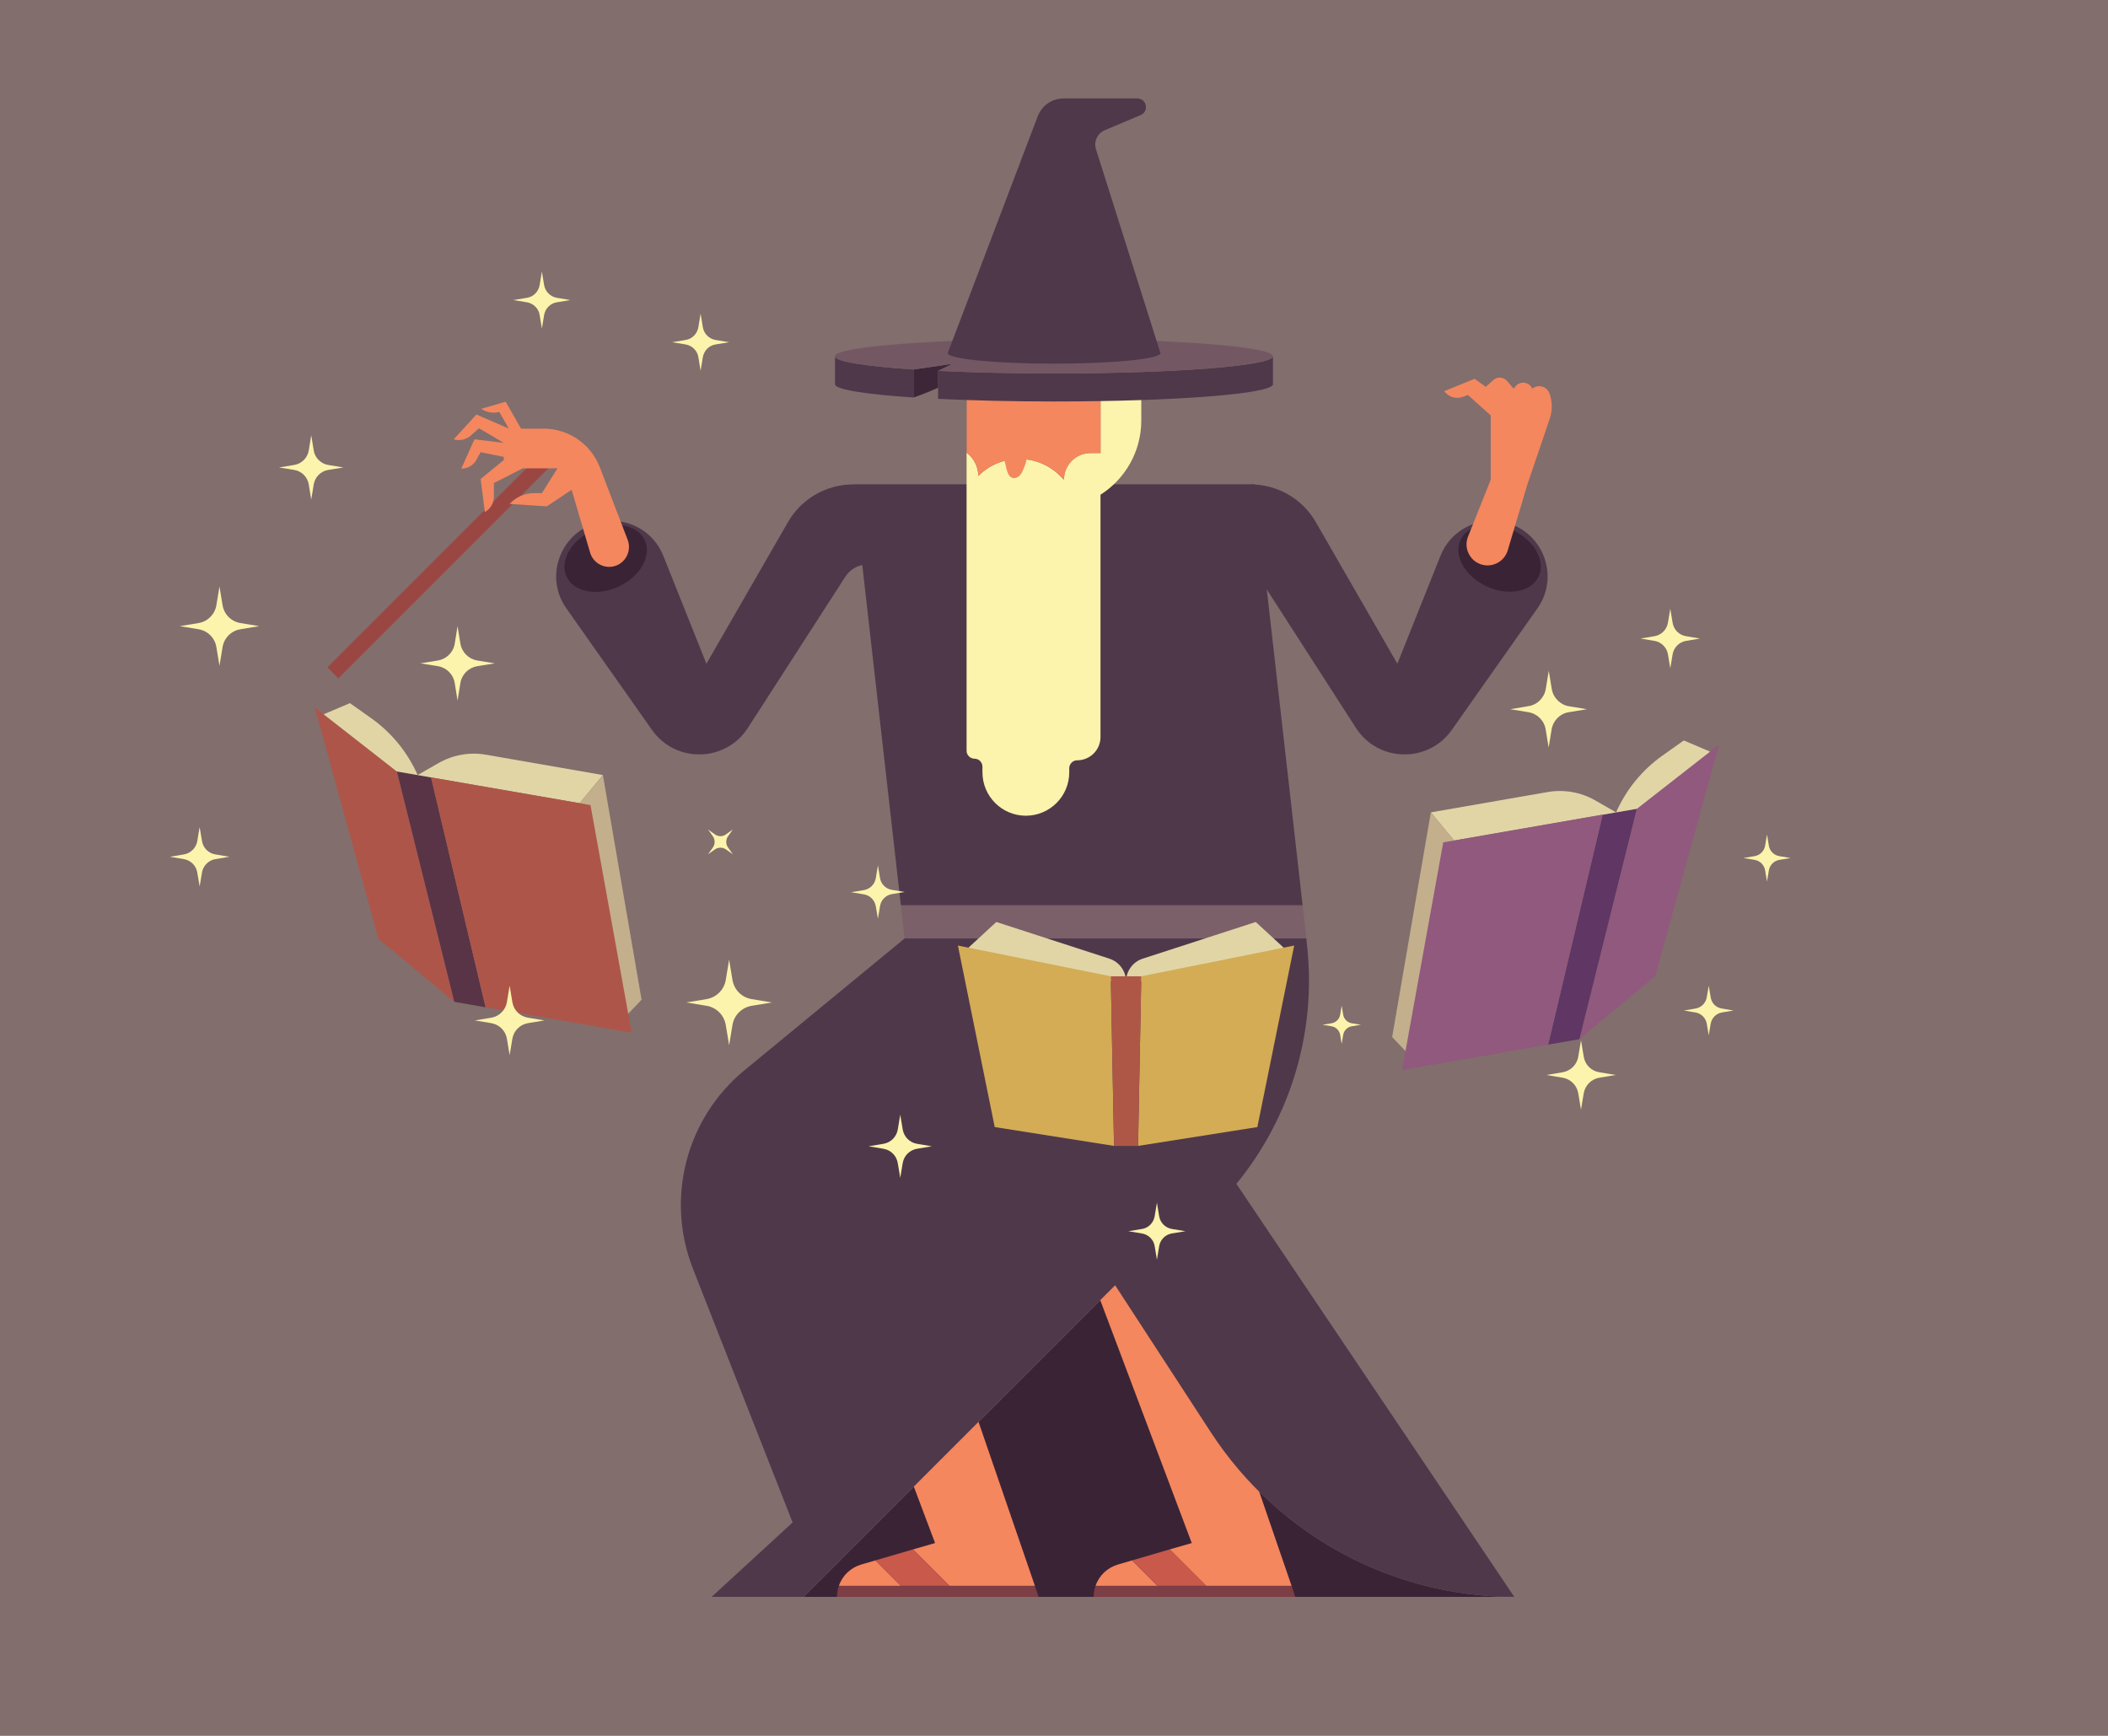<?xml version="1.0" encoding="utf-8"?>
<!-- Generator: Adobe Illustrator 18.0.0, SVG Export Plug-In . SVG Version: 6.00 Build 0)  -->
<!DOCTYPE svg PUBLIC "-//W3C//DTD SVG 1.1//EN" "http://www.w3.org/Graphics/SVG/1.1/DTD/svg11.dtd">
<svg version="1.1" id="Layer_1" xmlns="http://www.w3.org/2000/svg" xmlns:xlink="http://www.w3.org/1999/xlink" x="0px" y="0px"
	 viewBox="0 0 1700 1400" enable-background="new 0 0 1700 1400" xml:space="preserve">
<g>
	<rect fill="#826E6D" width="1700" height="1400"/>
	<g>
		<path fill="#3B2336" d="M976.6,1155.2l-77.2-118.6l-251.3,251.3h573.2C1122.6,1287.9,1030.5,1238,976.6,1155.2z"/>
		<g>
			<polygon fill="#7B6069" points="726.5,730.1 729.5,757 1053.5,757 1050.5,730.1 			"/>
			<polygon fill="#50384B" points="1012,390.6 688,390.6 726.5,730.1 1050.5,730.1 			"/>
		</g>
		
			<rect x="354.2" y="320.6" transform="matrix(0.707 0.707 -0.707 0.707 424.29 -122.827)" fill="#9A4743" width="12.5" height="260.3"/>
		<g>
			<g>
				<path fill="#FCF4AC" d="M887.5,303.9v61.5h-8c-11.9,0-21.5,9.6-21.5,21.5l-3-3c-18.3-18.3-47.8-18.3-66.1,0
					c0-7.7-3.7-14.5-9.4-18.8v7.8v232.6c0,3.5,2.9,6.4,6.4,6.4l0,0c3.5,0,6.4,2.9,6.4,6.4v4.6c0,19.3,15.7,35,35,35h0
					c19.3,0,35-15.7,35-35v-3.3c0-3.5,2.9-6.4,6.4-6.4l0,0c10.4,0,18.8-8.4,18.8-18.8V399c19.8-12.6,32.9-34.7,32.9-60v-35.1H887.5z
					"/>
				<path fill="#F4875E" d="M789,383.9c18.3-18.3,47.8-18.3,66.1,0l3,3c0-11.9,9.6-21.5,21.5-21.5h8v-61.5H779.6v61.2
					C785.3,369.4,789,376.3,789,383.9z"/>
				<path fill="#F4875E" d="M816.4,385.4c1.8,0.6,3.9-0.1,5.3-1.3c1.5-1.2,2.4-2.9,3.2-4.7c1.7-3.7,3-7.6,3.6-11.7
					c0.4-2.8,0.5-5.8-1-8.2c-1.5-2.4-4.3-3.6-6.9-4.6c-1.8-0.6-3.7-1.2-5.6-1.2s-3.9,0.7-5.2,2.2c-1.9,2.2-1.5,5.5-1.1,8.3
					c0.8,4.9,1.9,9.7,3.1,14.4C812.6,381.5,813.7,384.5,816.4,385.4z"/>
			</g>
			<g>
				<path fill="#50384B" d="M736.7,298c-38.7-2.6-63.3-6.4-63.3-10.7l0,0v22.6c0,4.3,24.6,8.1,63.3,10.7L736.7,298L736.7,298z"/>
				<path fill="#50384B" d="M1026.6,287.3c0,7.7-79.1,13.9-176.6,13.9c-34.4,0-66.4-0.8-93.5-2.1l0,0v22.6
					c27.1,1.3,59.2,2.1,93.5,2.1c97.5,0,176.6-6.2,176.6-13.9V287.3L1026.6,287.3z"/>
				<path fill="#3E2639" d="M736.7,298L736.7,298l0,22.6c7.5-2.5,14.6-5.5,19.8-7.9v-13.5l0,0l11.8-5.8L736.7,298z"/>
				<path fill="#735863" d="M850,273.4c-97.5,0-176.6,6.2-176.6,13.9c0,4.3,24.6,8.1,63.3,10.7l31.5-4.7l-11.8,5.8
					c27.1,1.3,59.2,2.1,93.5,2.1c97.5,0,176.6-6.2,176.6-13.9C1026.6,279.6,947.5,273.4,850,273.4z"/>
			</g>
			<path fill="#50384B" d="M891,105l28.9-12.2c7-2.9,4.9-13.4-2.7-13.4h-59.6c-9.2,0-17.4,5.7-20.7,14.3l-72.4,190.5
				c-0.1,0.2-0.2,0.4-0.2,0.6c0,4.7,38.4,8.5,85.8,8.5s85.8-3.8,85.8-8.5c0-0.2-0.1-0.3-0.2-0.5l-51.8-163.8
				C881.8,114.2,885,107.5,891,105z"/>
		</g>
		<path fill="#50384B" d="M688,390.7L688,390.7c-21.7,0-41.7,11.6-52.5,30.3l-65.8,114.3l-34.8-87.1c-7.7-19.4-27.8-30.8-48.4-27.6
			h0c-32.8,5.1-48.9,42.9-29.8,70l69.1,98.1c19,27,59.4,26.2,77.3-1.6L681.8,465c3.9-6,10.6-9.7,17.7-9.7l0,0L688,390.7z"/>
		<path fill="#50384B" d="M1008.6,390.7L1008.6,390.7c21.7,0,41.7,11.6,52.5,30.3l65.8,114.3l34.8-87.1
			c7.7-19.4,27.8-30.8,48.4-27.6h0c32.8,5.1,48.9,42.9,29.8,70l-69.1,98.1c-19,27-59.4,26.2-77.3-1.6L1014.9,465
			c-3.9-6-10.6-9.7-17.7-9.7h0L1008.6,390.7z"/>
		
			<ellipse transform="matrix(-0.906 0.423 -0.423 -0.906 1121.45 652.297)" fill="#3B2336" cx="488.2" cy="450.8" rx="34.8" ry="25"/>
		
			<ellipse transform="matrix(0.906 0.423 -0.423 0.906 304.684 -469.622)" fill="#3B2336" cx="1209" cy="450.8" rx="34.8" ry="25"/>
		<path fill="#F4875E" d="M506.2,435.4l-22.5-58.6c-7.2-18.7-25.2-31.1-45.3-31.1h-18.2L407.8,324l-19.7,5.7
			c3.7,2.6,8.3,3.6,12.8,2.9l1.8-0.3l7.6,13.3h-0.1l-26-11.3l-18.3,20c4.8,1.5,9.9,0.3,13.7-3l6.7-5.9l20,11.8l-23.7-2.9L372,378
			c5.1,0,9.9-2.8,12.3-7.3l3.3-6l18.7,3.8v2.5l-18.7,15.3L391,413c4.5-2.5,7.3-7.2,7.3-12.4v-11l23.3-11.9h28L437,397.7h-6.2
			c-7.5,0-14.7,3.1-19.8,8.7l30,2l20-13.4l14.9,50.7c2.7,9.2,12.9,14,21.7,10.2l0,0C505.5,452.4,509.2,443.4,506.2,435.4z"/>
		<path fill="#F4875E" d="M1183.9,432.8l18.3-45.9V335l-18.5-16.5l-3.5,1.4c-5.6,2.3-11.9,0.4-15.5-4.4l0,0l24.5-10l9,6.5l6-5.4
			c3.3-3,8.4-2.6,11.2,0.7l5.3,6.2l1.6-2c3.8-4.6,11.1-3.5,13.4,2l0,0l0,0c4.7-3.9,11.8-1.9,13.9,3.8v0c2.4,6.6,2.4,13.8,0.2,20.4
			l-18,52.9l-15.9,53.3c-2.6,8.7-11.6,13.8-20.4,11.6v0C1185.6,453,1180.1,442.3,1183.9,432.8z"/>
		<g>
			<path fill="#7D3E45" d="M676.5,1279c-1,2.8-1.5,5.8-1.5,8.9l0,0h162.6l-3-8.9H676.5z"/>
			<g>
				<path fill="#F4875E" d="M694.6,1261.8c-8.6,2.5-15.3,9-18.1,17.2h50l-20.5-20.5L694.6,1261.8z"/>
				<polygon fill="#C8594B" points="736.4,1249.6 705.9,1258.5 726.4,1279 765.8,1279 				"/>
				<polygon fill="#F4875E" points="834.6,1279 737.6,996.9 657.7,988.6 754.1,1244.5 736.4,1249.6 765.8,1279 				"/>
			</g>
		</g>
		<g>
			<path fill="#7D3E45" d="M883.5,1279c-1,2.8-1.5,5.8-1.5,8.9l0,0h162.6l-3-8.9H883.5z"/>
			<g>
				<path fill="#F4875E" d="M901.6,1261.8c-8.6,2.5-15.3,9-18.1,17.2h50l-20.5-20.5L901.6,1261.8z"/>
				<polygon fill="#C8594B" points="943.4,1249.6 912.9,1258.5 933.4,1279 972.8,1279 				"/>
				<polygon fill="#F4875E" points="1041.6,1279 944.6,996.9 864.7,988.6 961.1,1244.5 943.4,1249.6 972.8,1279 				"/>
			</g>
		</g>
		<path fill="#50384B" d="M997.1,954.8c44-53.8,64.6-123,57-192.1l-0.6-5.8h-324L600.4,863.2c-47.1,38.7-63.8,103.3-41.6,160
			l80.4,204.7l-65.3,60h74.1l251.3-251.3l77.2,118.6c53.9,82.8,146,132.7,244.7,132.7l0,0L997.1,954.8L997.1,954.8z"/>
	</g>
	<g>
		<polygon fill="#91597D" points="1334.9,787.3 1273.7,838.1 1320,652.3 1386.3,600.5 		"/>
		<polygon fill="#5F3664" points="1292.5,657 1320,652.3 1273.7,838.1 1248.5,842.5 		"/>
		<path fill="#E1D5A6" d="M1172.7,677.9l-18.8-22.7l94.2-16.4c13.2-2.3,26.7,0.1,38.3,6.7l16.9,9.7L1172.7,677.9z"/>
		<path fill="#E1D5A6" d="M1303.3,655.2L1303.3,655.2c8.1-18.4,21.1-34.3,37.5-45.9l17.1-12.1l21.2,9l-59,46.1L1303.3,655.2z"/>
		<polygon fill="#C3AF8C" points="1153.9,655.2 1122.7,836.4 1140.9,855.5 1172.7,677.9 		"/>
		<polygon fill="#91597D" points="1248.5,842.5 1130.7,863 1163.9,679.4 1292.5,657 		"/>
	</g>
	<g>
		<polygon fill="#AE5549" points="305.2,757.2 366.4,808 320.1,622.2 253.8,570.4 		"/>
		<polygon fill="#583446" points="347.6,627 320.1,622.2 366.4,808 391.6,812.4 		"/>
		<path fill="#E1D5A6" d="M467.4,647.8l18.8-22.7L392,608.7c-13.2-2.3-26.7,0.1-38.3,6.7l-16.9,9.7L467.4,647.8z"/>
		<path fill="#E1D5A6" d="M336.8,625.1L336.8,625.1c-8.1-18.4-21.1-34.3-37.5-45.9l-17.1-12.1l-21.2,9l59,46.1L336.8,625.1z"/>
		<polygon fill="#C3AF8C" points="486.2,625.1 517.4,806.3 499.2,825.4 467.4,647.8 		"/>
		<polygon fill="#AE5549" points="391.6,812.4 509.4,832.9 476.2,649.3 347.6,627 		"/>
	</g>
	<g>
		<path fill="#E1D5A6" d="M780.7,764.6l22.8-21l91.2,29.6c8,2.6,13.4,10.1,13.4,18.5l0,0h-11.9L780.7,764.6z"/>
		<path fill="#E1D5A6" d="M1035.5,764.6l-22.8-21l-91.2,29.6c-8,2.6-13.4,10.1-13.4,18.5l0,0H920L1035.5,764.6z"/>
		<g>
			<polygon fill="#D3AC55" points="898.4,924.2 802.2,909 772.5,762.6 895.8,787.4 			"/>
			<polygon fill="#D3AC55" points="917.8,924.2 1014,909 1043.7,762.6 920.4,787.4 			"/>
			<polygon fill="#AF5747" points="917.8,924.2 898.4,924.2 895.8,787.4 908.1,787.4 920.4,787.4 			"/>
		</g>
	</g>
	<g>
		<g>
			<path fill="#FCF4AC" d="M709.7,708.2L708,698l-1.7,10.2c-0.8,5-4.7,8.9-9.7,9.7l-10.2,1.7l10.2,1.7c5,0.8,8.9,4.7,9.7,9.7
				L708,741l1.7-10.2c0.8-5,4.7-8.9,9.7-9.7l10.2-1.7l-10.2-1.7C714.4,717,710.5,713.1,709.7,708.2z"/>
		</g>
		<g>
			<path fill="#FCF4AC" d="M590.7,790.3L588,774l-2.7,16.3c-1.3,8-7.6,14.2-15.5,15.5l-16.3,2.7l16.3,2.7c8,1.3,14.2,7.6,15.5,15.5
				L588,843l2.7-16.3c1.3-8,7.6-14.2,15.5-15.5l16.3-2.7l-16.3-2.7C598.2,804.5,592,798.3,590.7,790.3z"/>
		</g>
		<g>
			<path fill="#FCF4AC" d="M728,911l-2-12l-2,12c-1,5.9-5.6,10.5-11.5,11.5l-12,2l12,2c5.9,1,10.5,5.6,11.5,11.5l2,12l2-12
				c1-5.9,5.6-10.5,11.5-11.5l12-2l-12-2C733.6,921.5,729,916.9,728,911z"/>
		</g>
		<g>
			<path fill="#FCF4AC" d="M934.8,980.9L933,970l-1.8,10.9c-0.9,5.3-5,9.5-10.3,10.3L910,993l10.9,1.8c5.3,0.9,9.5,5,10.3,10.3
				l1.8,10.9l1.8-10.9c0.9-5.3,5-9.5,10.3-10.3L956,993l-10.9-1.8C939.8,990.3,935.7,986.2,934.8,980.9z"/>
		</g>
		<g>
			<path fill="#FCF4AC" d="M1083.2,818.3l-1.2-7.3l-1.2,7.3c-0.6,3.6-3.4,6.4-7,7l-7.3,1.2l7.3,1.2c3.6,0.6,6.4,3.4,7,7l1.2,7.3
				l1.2-7.3c0.6-3.6,3.4-6.4,7-7l7.3-1.2l-7.3-1.2C1086.6,824.7,1083.8,821.9,1083.2,818.3z"/>
		</g>
		<g>
			<path fill="#FCF4AC" d="M1277.2,852.2L1275,839l-2.2,13.2c-1.1,6.5-6.1,11.5-12.6,12.6L1247,867l13.2,2.2
				c6.5,1.1,11.5,6.1,12.6,12.6l2.2,13.2l2.2-13.2c1.1-6.5,6.1-11.5,12.6-12.6l13.2-2.2l-13.2-2.2
				C1283.3,863.8,1278.2,858.7,1277.2,852.2z"/>
		</g>
		<g>
			<path fill="#FCF4AC" d="M1379.6,804.4l-1.6-9.4l-1.6,9.4c-0.8,4.6-4.4,8.2-9,9l-9.4,1.6l9.4,1.6c4.6,0.8,8.2,4.4,9,9l1.6,9.4
				l1.6-9.4c0.8-4.6,4.4-8.2,9-9l9.4-1.6l-9.4-1.6C1383.9,812.7,1380.3,809.1,1379.6,804.4z"/>
		</g>
		<g>
			<path fill="#FCF4AC" d="M1251.4,555.6L1249,541l-2.4,14.6c-1.2,7.2-6.8,12.8-13.9,13.9L1218,572l14.6,2.4
				c7.2,1.2,12.8,6.8,13.9,13.9l2.4,14.6l2.4-14.6c1.2-7.2,6.8-12.8,13.9-13.9l14.6-2.4l-14.6-2.4
				C1258.2,568.4,1252.6,562.8,1251.4,555.6z"/>
		</g>
		<g>
			<path fill="#FCF4AC" d="M1348.9,502.3L1347,491l-1.9,11.3c-0.9,5.5-5.3,9.9-10.8,10.8L1323,515l11.3,1.9
				c5.5,0.9,9.9,5.3,10.8,10.8l1.9,11.3l1.9-11.3c0.9-5.5,5.3-9.9,10.8-10.8l11.3-1.9l-11.3-1.9
				C1354.1,512.2,1349.8,507.9,1348.9,502.3z"/>
		</g>
		<g>
			<path fill="#FCF4AC" d="M1426.5,682l-1.5-9l-1.5,9c-0.7,4.4-4.2,7.8-8.5,8.5l-9,1.5l9,1.5c4.4,0.7,7.8,4.2,8.5,8.5l1.5,9l1.5-9
				c0.7-4.4,4.2-7.8,8.5-8.5l9-1.5l-9-1.5C1430.6,689.8,1427.2,686.4,1426.5,682z"/>
		</g>
	</g>
	<g>
		<g>
			<path fill="#FCF4AC" d="M179.5,488.1L177,473l-2.5,15.1c-1.2,7.4-7,13.2-14.4,14.4L145,505l15.1,2.5c7.4,1.2,13.2,7,14.4,14.4
				L177,537l2.5-15.1c1.2-7.4,7-13.2,14.4-14.4L209,505l-15.1-2.5C186.5,501.3,180.7,495.5,179.5,488.1z"/>
		</g>
		<g>
			<path fill="#FCF4AC" d="M253,363.3l-2-12.3l-2,12.3c-1,6-5.7,10.7-11.7,11.7l-12.3,2l12.3,2c6,1,10.7,5.7,11.7,11.7l2,12.3
				l2-12.3c1-6,5.7-10.7,11.7-11.7l12.3-2l-12.3-2C258.7,374,254,369.3,253,363.3z"/>
		</g>
		<g>
			<path fill="#FCF4AC" d="M162.9,678.3L161,667l-1.9,11.3c-0.9,5.5-5.3,9.9-10.8,10.8L137,691l11.3,1.9c5.5,0.9,9.9,5.3,10.8,10.8
				L161,715l1.9-11.3c0.9-5.5,5.3-9.9,10.8-10.8L185,691l-11.3-1.9C168.1,688.2,163.8,683.9,162.9,678.3z"/>
		</g>
		<g>
			<path fill="#FCF4AC" d="M413.2,808.2L411,795l-2.2,13.2c-1.1,6.5-6.1,11.5-12.6,12.6L383,823l13.2,2.2
				c6.5,1.1,11.5,6.1,12.6,12.6L411,851l2.2-13.2c1.1-6.5,6.1-11.5,12.6-12.6L439,823l-13.2-2.2
				C419.3,819.8,414.2,814.7,413.2,808.2z"/>
		</g>
		<g>
			<path fill="#FCF4AC" d="M576.5,672.9L571,669l3.9,5.5c1.9,2.7,1.9,6.3,0,9L571,689l5.5-3.9c2.7-1.9,6.3-1.9,9,0l5.5,3.9l-3.9-5.5
				c-1.9-2.7-1.9-6.3,0-9l3.9-5.5l-5.5,3.9C582.8,674.9,579.2,674.9,576.5,672.9z"/>
		</g>
		<g>
			<path fill="#FCF4AC" d="M371.3,519.2L369,505l-2.3,14.2c-1.1,6.9-6.6,12.3-13.5,13.5L339,535l14.2,2.3
				c6.9,1.1,12.4,6.6,13.5,13.5L369,565l2.3-14.2c1.1-6.9,6.6-12.3,13.5-13.5L399,535l-14.2-2.3
				C377.9,531.5,372.5,526.1,371.3,519.2z"/>
		</g>
		<g>
			<path fill="#FCF4AC" d="M438.8,229.9L437,219l-1.8,10.9c-0.9,5.3-5,9.5-10.3,10.3L414,242l10.9,1.8c5.3,0.9,9.5,5,10.3,10.3
				L437,265l1.8-10.9c0.9-5.3,5-9.5,10.3-10.3L460,242l-10.9-1.8C443.8,239.3,439.7,235.2,438.8,229.9z"/>
		</g>
		<g>
			<path fill="#FCF4AC" d="M566.8,263.9L565,253l-1.8,10.9c-0.9,5.3-5,9.5-10.3,10.3L542,276l10.9,1.8c5.3,0.9,9.5,5,10.3,10.3
				L565,299l1.8-10.9c0.9-5.3,5-9.5,10.3-10.3L588,276l-10.9-1.8C571.8,273.3,567.7,269.2,566.8,263.9z"/>
		</g>
	</g>
</g>
</svg>
